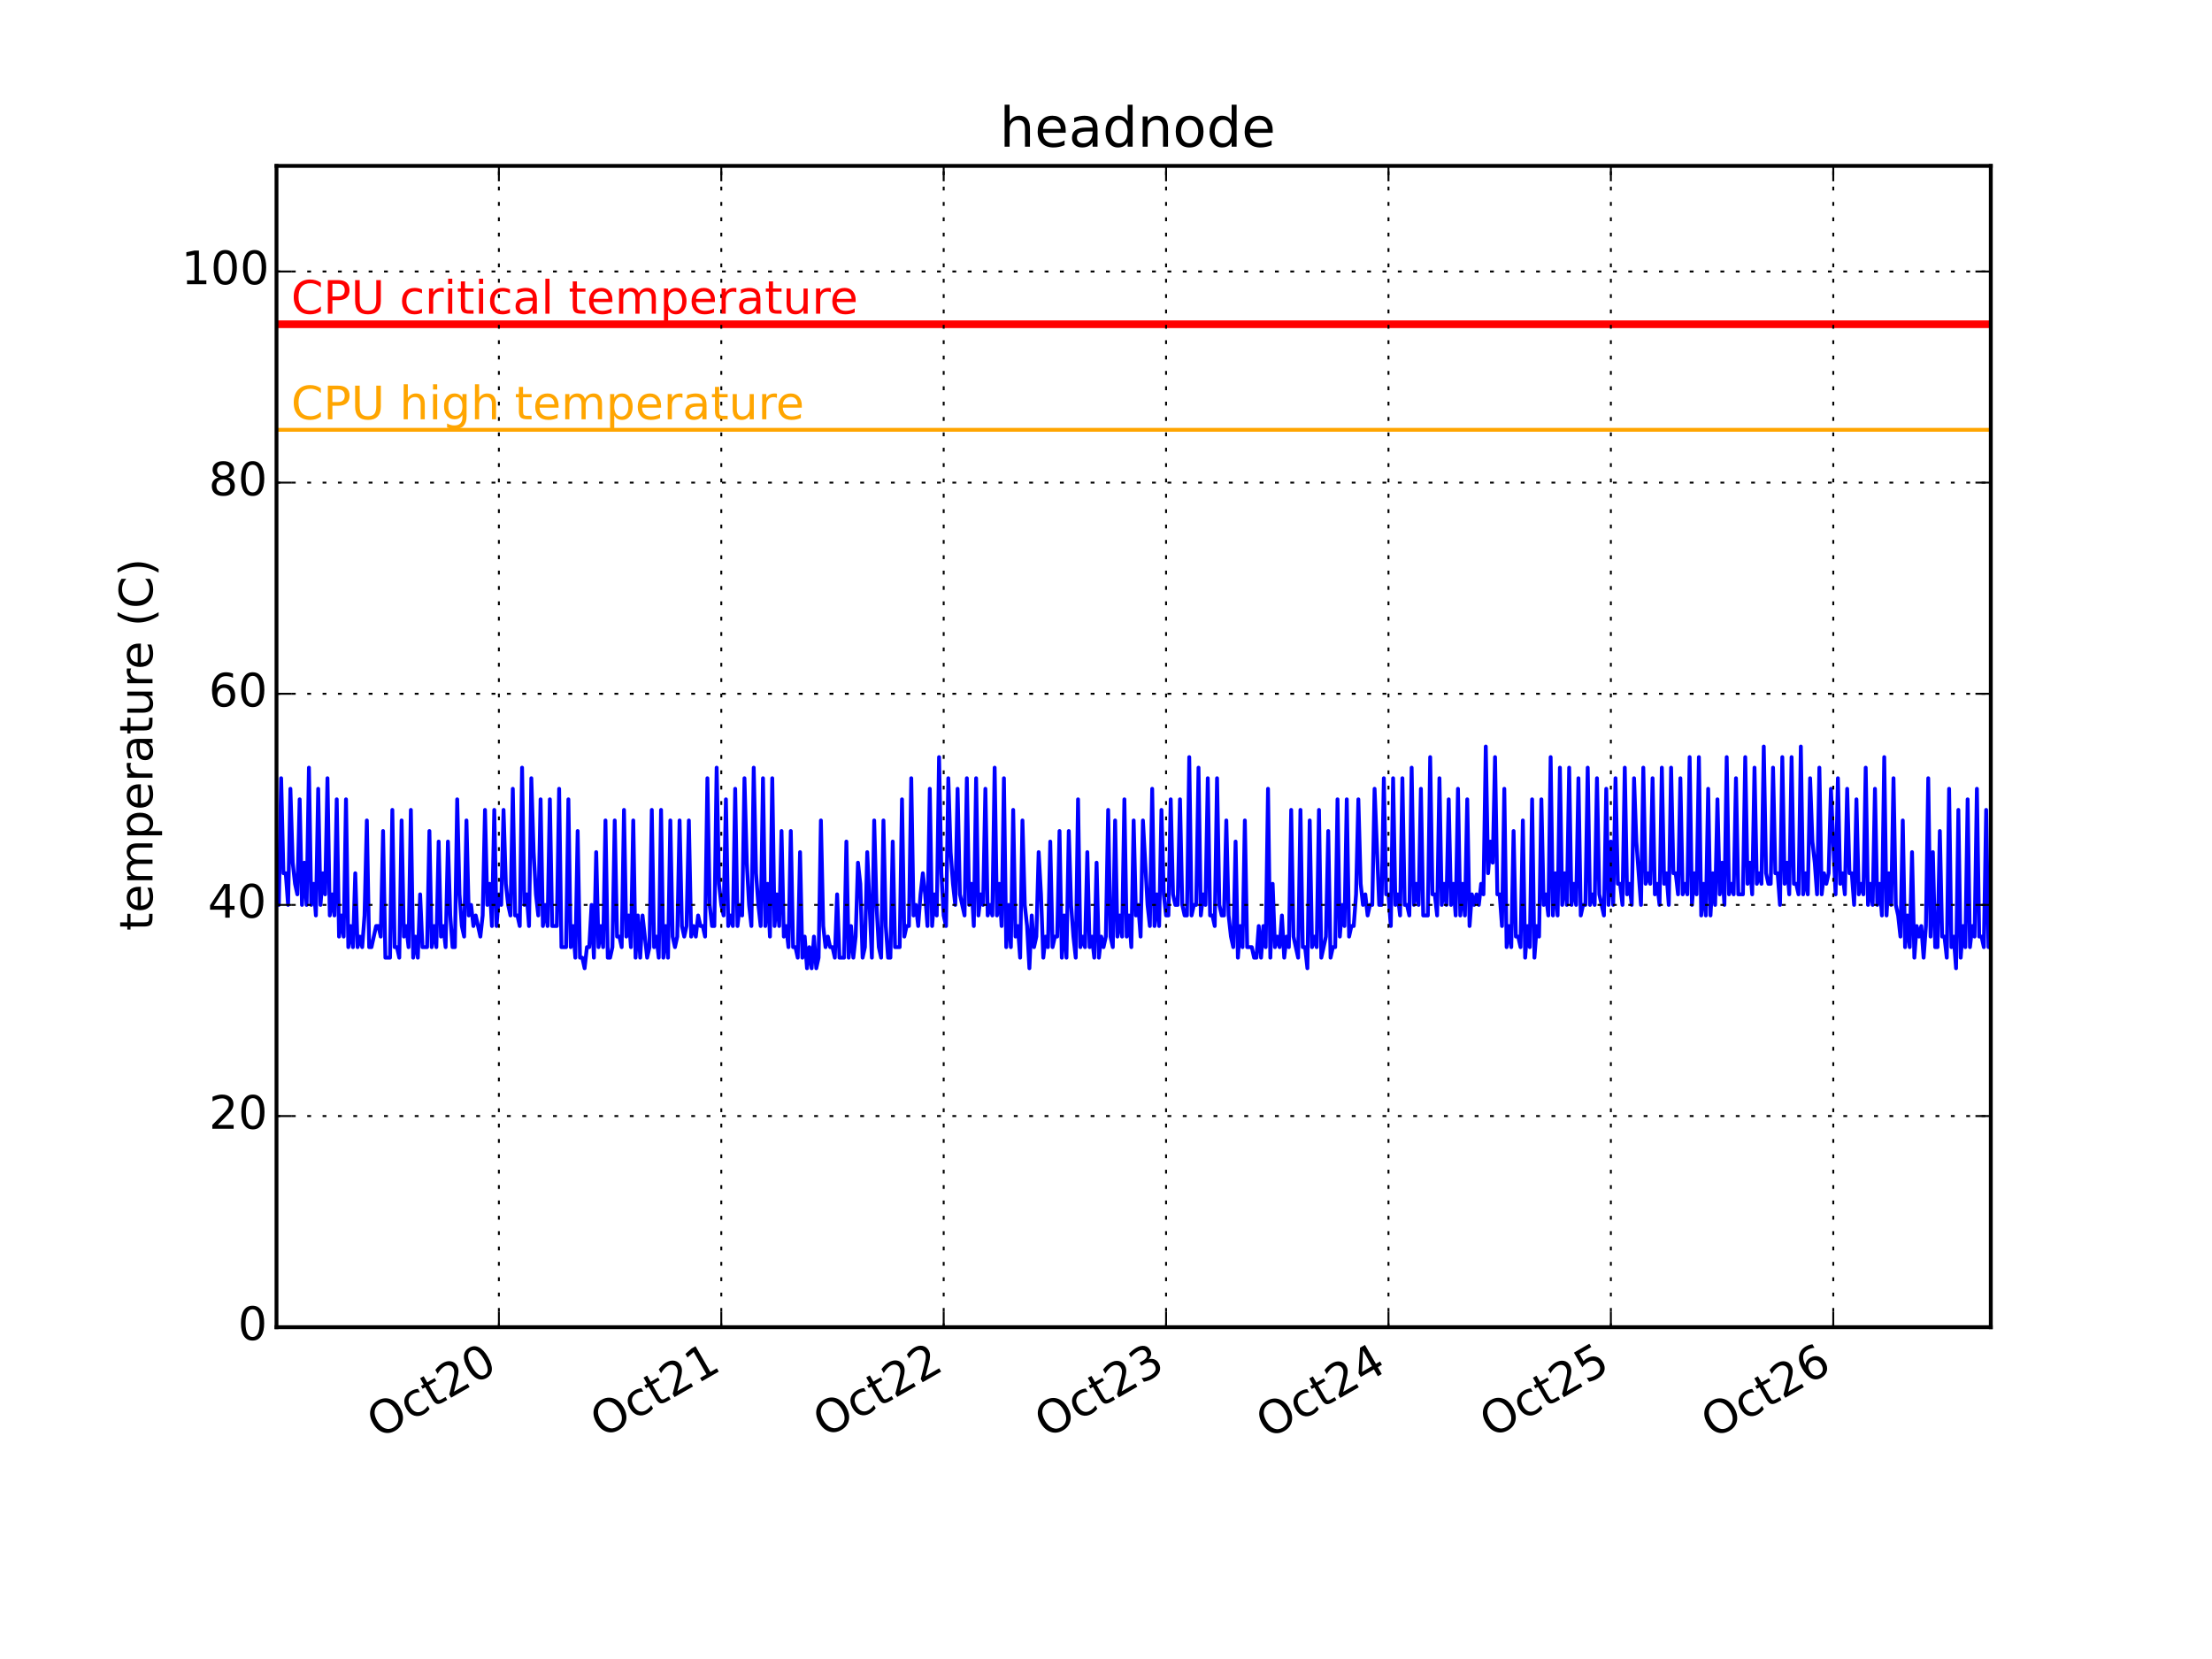 <?xml version="1.0" encoding="utf-8" standalone="no"?>
<!DOCTYPE svg PUBLIC "-//W3C//DTD SVG 1.1//EN"
  "http://www.w3.org/Graphics/SVG/1.1/DTD/svg11.dtd">
<!-- Created with matplotlib (http://matplotlib.org/) -->
<svg height="432pt" version="1.1" viewBox="0 0 576 432" width="576pt" xmlns="http://www.w3.org/2000/svg" xmlns:xlink="http://www.w3.org/1999/xlink">
 <defs>
  <style type="text/css">
*{stroke-linecap:butt;stroke-linejoin:round;}
  </style>
 </defs>
 <g id="figure_1">
  <g id="patch_1">
   <path d="
M0 432
L576 432
L576 0
L0 0
z
" style="fill:#ffffff;"/>
  </g>
  <g id="axes_1">
   <g id="patch_2">
    <path d="
M72 345.6
L518.4 345.6
L518.4 43.2
L72 43.2
z
" style="fill:#ffffff;"/>
   </g>
   <g id="line2d_1">
    <path clip-path="url(#pcb2bf987bf)" d="
M72 224.64
L72.603 235.636
L73.207 202.647
L73.81 227.389
L74.413 227.389
L75.016 235.636
L75.62 205.396
L76.223 224.64
L76.826 230.138
L77.429 232.887
L78.032 208.145
L78.636 235.636
L79.239 224.64
L79.842 235.636
L80.445 199.898
L81.049 235.636
L81.652 230.138
L82.255 238.385
L82.858 205.396
L83.462 235.636
L84.065 227.389
L84.669 232.887
L85.271 202.647
L85.875 238.385
L86.478 232.887
L87.081 238.385
L87.684 208.145
L88.288 243.884
L88.891 238.385
L89.494 243.884
L90.097 208.145
L90.701 246.633
L91.304 241.135
L91.907 246.633
L92.51 227.389
L93.114 246.633
L93.717 243.884
L94.32 246.633
L94.923 238.385
L95.527 213.644
L96.13 246.633
L96.733 246.633
L97.939 241.135
L98.543 241.135
L99.146 243.884
L99.749 216.393
L100.352 249.382
L101.559 249.382
L102.162 210.895
L102.765 246.633
L103.369 246.633
L103.972 249.382
L104.575 213.644
L105.178 243.884
L105.782 241.135
L106.385 246.633
L106.988 210.895
L107.591 249.382
L108.195 243.884
L108.798 249.382
L109.401 232.887
L110.004 246.633
L111.211 246.633
L111.814 216.393
L112.417 246.633
L113.021 241.135
L113.624 246.633
L114.227 219.142
L114.83 243.884
L115.434 241.135
L116.037 246.633
L116.641 219.142
L117.243 238.385
L117.846 246.633
L118.45 246.633
L119.053 208.145
L119.656 232.887
L120.259 241.135
L120.863 243.884
L121.467 213.644
L122.069 238.385
L122.672 235.636
L123.276 241.135
L123.879 238.385
L125.085 243.884
L125.689 238.385
L126.292 210.895
L126.896 235.636
L127.498 230.138
L128.102 241.135
L128.706 210.895
L129.308 241.135
L129.911 232.887
L130.515 235.636
L131.119 210.895
L131.722 230.138
L132.324 235.636
L132.928 238.385
L133.531 205.396
L134.134 238.385
L134.737 238.385
L135.341 241.135
L135.944 199.898
L136.547 235.636
L137.15 232.887
L137.754 241.135
L138.357 202.647
L138.961 221.891
L139.563 232.887
L140.166 238.385
L140.77 208.145
L141.374 241.135
L141.976 235.636
L142.579 241.135
L143.183 208.145
L143.786 241.135
L144.992 241.135
L145.596 205.396
L146.199 246.633
L147.405 246.633
L148.009 208.145
L148.612 246.633
L149.215 241.135
L149.818 249.382
L150.422 216.393
L151.025 249.382
L151.628 249.382
L152.231 252.131
L152.835 246.633
L153.438 246.633
L154.041 235.636
L154.644 249.382
L155.248 221.891
L155.851 246.633
L156.454 241.135
L157.057 246.633
L157.661 213.644
L158.264 249.382
L158.867 249.382
L159.47 246.633
L160.074 213.644
L160.677 243.884
L161.28 243.884
L161.883 246.633
L162.486 210.895
L163.09 243.884
L163.693 238.385
L164.296 246.633
L164.899 213.644
L165.503 249.382
L166.106 238.385
L166.709 249.382
L167.312 238.385
L168.519 249.382
L169.122 246.633
L169.725 210.895
L170.329 246.633
L170.932 243.884
L171.535 249.382
L172.138 210.895
L172.742 249.382
L173.345 241.135
L173.948 249.382
L174.551 213.644
L175.155 243.884
L175.758 246.633
L176.361 243.884
L176.964 213.644
L177.568 241.135
L178.171 243.884
L178.774 241.135
L179.378 213.644
L179.981 243.884
L180.584 241.135
L181.187 243.884
L181.79 238.385
L182.394 241.135
L182.997 241.135
L183.6 243.884
L184.203 202.647
L184.806 235.636
L185.41 241.135
L186.013 241.135
L186.616 199.898
L187.219 230.138
L187.823 235.636
L188.426 238.385
L189.029 208.145
L189.632 241.135
L190.236 238.385
L190.839 241.135
L191.442 205.396
L192.045 241.135
L192.649 235.636
L193.252 238.385
L193.856 202.647
L194.459 224.64
L195.062 235.636
L195.665 241.135
L196.268 199.898
L196.872 227.389
L197.475 235.636
L198.078 241.135
L198.681 202.647
L199.284 241.135
L199.888 230.138
L200.491 243.884
L201.094 202.647
L201.697 241.135
L202.301 232.887
L202.904 241.135
L203.507 216.393
L204.11 243.884
L204.714 241.135
L205.317 246.633
L205.921 216.393
L206.523 246.633
L207.126 246.633
L207.73 249.382
L208.333 221.891
L208.936 249.382
L209.539 243.884
L210.143 252.131
L210.746 246.633
L211.349 252.131
L211.952 243.884
L212.556 252.131
L213.16 249.382
L213.762 213.644
L214.365 241.135
L214.969 246.633
L215.572 243.884
L216.175 246.633
L216.778 246.633
L217.382 249.382
L217.985 232.887
L218.588 249.382
L219.795 249.382
L220.398 219.142
L221.001 249.382
L221.604 241.135
L222.208 249.382
L222.811 243.884
L223.414 224.64
L224.017 230.138
L224.621 249.382
L225.224 246.633
L225.827 221.891
L227.034 249.382
L227.637 213.644
L228.24 235.636
L228.843 246.633
L229.446 249.382
L230.05 213.644
L230.653 241.135
L231.256 249.382
L231.859 249.382
L232.463 219.142
L233.066 246.633
L234.272 246.633
L234.876 208.145
L235.48 243.884
L236.082 241.135
L236.685 241.135
L237.289 202.647
L237.892 238.385
L238.495 235.636
L239.098 241.135
L239.702 232.887
L240.305 227.389
L240.908 232.887
L241.511 241.135
L242.115 205.396
L242.718 241.135
L243.321 232.887
L243.924 238.385
L244.528 197.149
L245.131 227.389
L245.734 238.385
L246.337 241.135
L246.941 202.647
L247.544 221.891
L248.147 230.138
L248.75 235.636
L249.354 205.396
L249.957 232.887
L251.163 238.385
L251.766 202.647
L252.37 235.636
L252.973 230.138
L253.576 241.135
L254.179 202.647
L254.783 238.385
L255.386 232.887
L255.99 235.636
L256.592 205.396
L257.196 238.385
L257.799 235.636
L258.402 238.385
L259.005 199.898
L259.609 238.385
L260.212 230.138
L260.815 241.135
L261.418 202.647
L262.022 246.633
L262.625 235.636
L263.228 246.633
L263.831 210.895
L264.435 243.884
L265.038 241.135
L265.641 249.382
L266.244 213.644
L266.848 235.636
L267.451 241.135
L268.054 252.131
L268.657 238.385
L269.261 246.633
L269.864 243.884
L270.467 221.891
L271.07 232.887
L271.674 249.382
L272.277 243.884
L272.88 246.633
L273.483 219.142
L274.086 246.633
L274.69 243.884
L275.293 243.884
L275.896 216.393
L276.499 249.382
L277.103 238.385
L277.706 249.382
L278.309 216.393
L278.912 235.636
L279.516 243.884
L280.119 249.382
L280.722 208.145
L281.325 246.633
L281.929 243.884
L282.532 246.633
L283.135 221.891
L283.738 246.633
L284.342 243.884
L284.945 249.382
L285.548 224.64
L286.151 249.382
L286.755 243.884
L287.358 246.633
L287.961 243.884
L288.565 210.895
L289.168 243.884
L289.771 246.633
L290.374 213.644
L290.977 243.884
L291.581 238.385
L292.184 243.884
L292.787 208.145
L293.39 243.884
L293.994 238.385
L294.597 246.633
L295.2 213.644
L295.803 238.385
L296.406 235.636
L297.01 243.884
L297.613 213.644
L298.819 235.636
L299.423 241.135
L300.026 205.396
L300.629 241.135
L301.232 232.887
L301.836 241.135
L302.439 210.895
L303.042 232.887
L303.645 238.385
L304.249 238.385
L304.852 208.145
L305.455 232.887
L306.058 235.636
L306.662 235.636
L307.265 208.145
L307.868 235.636
L308.471 238.385
L309.075 238.385
L309.678 197.149
L310.281 238.385
L310.885 235.636
L311.488 235.636
L312.091 199.898
L312.694 238.385
L313.297 232.887
L313.901 235.636
L314.504 202.647
L315.107 238.385
L315.71 238.385
L316.314 241.135
L316.917 202.647
L317.52 235.636
L318.123 238.385
L318.726 238.385
L319.33 213.644
L319.933 238.385
L320.536 243.884
L321.139 246.633
L321.743 219.142
L322.346 249.382
L322.949 241.135
L323.552 246.633
L324.156 213.644
L324.759 246.633
L325.965 246.633
L326.569 249.382
L327.172 249.382
L327.775 241.135
L328.378 249.382
L328.982 241.135
L329.585 246.633
L330.189 205.396
L330.791 249.382
L331.395 230.138
L331.998 246.633
L332.601 243.884
L333.204 246.633
L333.808 238.385
L334.411 249.382
L335.014 243.884
L335.617 246.633
L336.221 210.895
L336.824 243.884
L338.03 249.382
L338.634 210.895
L339.237 246.633
L339.84 246.633
L340.443 252.131
L341.046 213.644
L341.65 246.633
L342.253 243.884
L342.856 246.633
L343.459 210.895
L344.063 249.382
L345.27 243.884
L345.872 216.393
L346.476 249.382
L347.079 246.633
L347.682 246.633
L348.285 208.145
L348.889 243.884
L349.492 235.636
L350.095 241.135
L350.698 208.145
L351.302 243.884
L351.905 241.135
L352.508 241.135
L353.111 232.887
L353.715 208.145
L354.318 230.138
L354.921 235.636
L355.524 232.887
L356.128 238.385
L356.731 235.636
L357.334 235.636
L357.938 205.396
L359.144 235.636
L359.747 235.636
L360.35 202.647
L360.954 232.887
L361.557 232.887
L362.16 241.135
L362.764 202.647
L363.366 235.636
L363.97 232.887
L364.573 238.385
L365.177 202.647
L365.779 235.636
L366.383 235.636
L366.986 238.385
L367.589 199.898
L368.192 235.636
L368.796 230.138
L369.399 235.636
L370.002 205.396
L370.605 238.385
L371.812 238.385
L372.415 197.149
L373.018 232.887
L373.622 232.887
L374.225 238.385
L374.828 202.647
L375.431 235.636
L376.035 230.138
L376.638 235.636
L377.241 208.145
L377.844 235.636
L378.448 230.138
L379.051 238.385
L379.655 205.396
L380.257 238.385
L380.861 230.138
L381.464 238.385
L382.067 208.145
L382.67 241.135
L383.274 232.887
L383.877 235.636
L384.48 232.887
L385.083 235.636
L385.686 230.138
L386.29 232.887
L386.893 194.4
L387.496 227.389
L388.099 219.142
L388.703 224.64
L389.306 197.149
L389.909 232.887
L390.512 232.887
L391.116 241.135
L391.719 205.396
L392.322 246.633
L392.925 241.135
L393.529 246.633
L394.132 216.393
L394.735 243.884
L395.338 243.884
L395.942 246.633
L396.545 213.644
L397.148 249.382
L397.751 241.135
L398.355 246.633
L398.958 208.145
L399.561 249.382
L400.164 241.135
L400.768 243.884
L401.371 208.145
L401.974 235.636
L402.577 232.887
L403.181 238.385
L403.784 197.149
L404.388 238.385
L404.99 227.389
L405.594 238.385
L406.197 199.898
L406.8 235.636
L407.403 227.389
L408.006 235.636
L408.61 199.898
L409.213 235.636
L409.816 230.138
L410.419 235.636
L411.023 202.647
L411.626 238.385
L412.229 235.636
L412.832 235.636
L413.436 199.898
L414.039 235.636
L414.642 232.887
L415.245 235.636
L415.849 202.647
L416.452 232.887
L417.658 238.385
L418.262 205.396
L418.865 235.636
L419.468 219.142
L420.071 235.636
L420.675 202.647
L421.279 230.138
L421.881 230.138
L422.484 235.636
L423.088 199.898
L423.691 232.887
L424.294 230.138
L424.897 235.636
L425.501 202.647
L426.104 219.142
L427.31 235.636
L427.914 199.898
L428.517 230.138
L429.12 227.389
L429.723 230.138
L430.326 202.647
L430.93 232.887
L431.533 230.138
L432.136 235.636
L432.739 199.898
L433.343 230.138
L433.946 227.389
L434.549 235.636
L435.152 199.898
L435.756 227.389
L436.359 227.389
L436.962 232.887
L437.565 202.647
L438.169 232.887
L438.772 230.138
L439.375 232.887
L439.978 197.149
L440.582 235.636
L441.185 227.389
L441.788 232.887
L442.391 197.149
L442.995 238.385
L443.598 230.138
L444.201 238.385
L444.804 205.396
L445.408 238.385
L446.011 227.389
L446.614 235.636
L447.217 208.145
L447.821 232.887
L448.424 224.64
L449.027 235.636
L449.63 197.149
L450.234 232.887
L450.837 230.138
L451.44 232.887
L452.043 202.647
L452.646 232.887
L453.853 232.887
L454.456 197.149
L455.059 230.138
L455.663 224.64
L456.266 232.887
L456.869 199.898
L457.473 230.138
L458.076 227.389
L458.679 230.138
L459.282 194.4
L459.885 227.389
L460.489 230.138
L461.092 230.138
L461.695 199.898
L462.298 227.389
L462.902 227.389
L463.505 235.636
L464.108 197.149
L464.711 230.138
L465.315 224.64
L465.918 232.887
L466.521 197.149
L467.125 230.138
L467.728 230.138
L468.331 232.887
L468.934 194.4
L469.537 232.887
L470.141 227.389
L470.744 232.887
L471.347 202.647
L471.95 219.142
L472.554 224.64
L473.157 232.887
L473.76 199.898
L474.363 232.887
L474.966 227.389
L475.57 230.138
L476.173 227.389
L476.776 205.396
L477.983 232.887
L478.586 202.647
L479.189 230.138
L479.792 227.389
L480.396 232.887
L480.999 205.396
L481.602 227.389
L482.205 227.389
L482.809 235.636
L483.412 208.145
L484.015 232.887
L484.618 230.138
L485.222 232.887
L485.825 199.898
L486.428 235.636
L487.031 230.138
L487.635 235.636
L488.238 205.396
L488.841 235.636
L489.444 230.138
L490.048 238.385
L490.651 197.149
L491.254 238.385
L491.857 227.389
L492.461 235.636
L493.064 202.647
L493.667 235.636
L494.27 238.385
L494.874 243.884
L495.477 213.644
L496.08 246.633
L496.683 238.385
L497.286 246.633
L497.89 221.891
L498.493 249.382
L499.096 241.135
L499.699 243.884
L500.303 241.135
L500.906 249.382
L501.509 241.135
L502.112 202.647
L502.716 243.884
L503.319 221.891
L503.922 246.633
L504.525 246.633
L505.129 216.393
L505.733 243.884
L506.335 243.884
L506.938 249.382
L507.542 205.396
L508.145 246.633
L508.748 243.884
L509.351 252.131
L509.955 210.895
L510.558 249.382
L511.161 241.135
L511.764 246.633
L512.368 208.145
L512.971 246.633
L513.574 241.135
L514.177 243.884
L514.781 205.396
L515.384 243.884
L515.987 243.884
L516.59 246.633
L517.194 210.895
L517.797 246.633
L518.4 243.884
L518.4 243.884" style="fill:none;stroke:#0000ff;stroke-linecap:square;"/>
   </g>
   <g id="line2d_2">
    <path clip-path="url(#pcb2bf987bf)" d="
M72 111.927
L518.4 111.927" style="fill:none;stroke:#ffa500;stroke-linecap:square;"/>
   </g>
   <g id="line2d_3">
    <path clip-path="url(#pcb2bf987bf)" d="
M72 84.436
L518.4 84.436" style="fill:none;stroke:#ff0000;stroke-linecap:square;stroke-width:2;"/>
   </g>
   <g id="patch_3">
    <path d="
M72 43.2
L518.4 43.2" style="fill:none;stroke:#000000;stroke-linecap:square;stroke-linejoin:miter;"/>
   </g>
   <g id="patch_4">
    <path d="
M518.4 345.6
L518.4 43.2" style="fill:none;stroke:#000000;stroke-linecap:square;stroke-linejoin:miter;"/>
   </g>
   <g id="patch_5">
    <path d="
M72 345.6
L518.4 345.6" style="fill:none;stroke:#000000;stroke-linecap:square;stroke-linejoin:miter;"/>
   </g>
   <g id="patch_6">
    <path d="
M72 345.6
L72 43.2" style="fill:none;stroke:#000000;stroke-linecap:square;stroke-linejoin:miter;"/>
   </g>
   <g id="matplotlib.axis_1">
    <g id="xtick_1">
     <g id="line2d_4">
      <path clip-path="url(#pcb2bf987bf)" d="
M129.911 345.6
L129.911 43.2" style="fill:none;stroke:#000000;stroke-dasharray:1,3;stroke-dashoffset:0.0;stroke-width:0.5;"/>
     </g>
     <g id="line2d_5">
      <defs>
       <path d="
M0 0
L0 -4" id="m93b0483c22" style="stroke:#000000;stroke-width:0.5;"/>
      </defs>
      <g>
       <use style="stroke:#000000;stroke-width:0.5;" x="129.911" xlink:href="#m93b0483c22" y="345.6"/>
      </g>
     </g>
     <g id="line2d_6">
      <defs>
       <path d="
M0 0
L0 4" id="m741efc42ff" style="stroke:#000000;stroke-width:0.5;"/>
      </defs>
      <g>
       <use style="stroke:#000000;stroke-width:0.5;" x="129.911" xlink:href="#m741efc42ff" y="43.2"/>
      </g>
     </g>
     <g id="text_1">
      <!-- Oct20 -->
      <defs>
       <path d="
M19.188 8.297
L53.609 8.297
L53.609 0
L7.328 0
L7.328 8.297
Q12.938 14.109 22.625 23.891
Q32.328 33.688 34.812 36.531
Q39.547 41.844 41.422 45.531
Q43.312 49.219 43.312 52.781
Q43.312 58.594 39.234 62.25
Q35.156 65.922 28.609 65.922
Q23.969 65.922 18.812 64.312
Q13.672 62.703 7.812 59.422
L7.812 69.391
Q13.766 71.781 18.938 73
Q24.125 74.219 28.422 74.219
Q39.75 74.219 46.484 68.547
Q53.219 62.891 53.219 53.422
Q53.219 48.922 51.531 44.891
Q49.859 40.875 45.406 35.406
Q44.188 33.984 37.641 27.219
Q31.109 20.453 19.188 8.297" id="BitstreamVeraSans-Roman-32"/>
       <path d="
M39.406 66.219
Q28.656 66.219 22.328 58.203
Q16.016 50.203 16.016 36.375
Q16.016 22.609 22.328 14.594
Q28.656 6.594 39.406 6.594
Q50.141 6.594 56.422 14.594
Q62.703 22.609 62.703 36.375
Q62.703 50.203 56.422 58.203
Q50.141 66.219 39.406 66.219
M39.406 74.219
Q54.734 74.219 63.906 63.938
Q73.094 53.656 73.094 36.375
Q73.094 19.141 63.906 8.859
Q54.734 -1.422 39.406 -1.422
Q24.031 -1.422 14.812 8.828
Q5.609 19.094 5.609 36.375
Q5.609 53.656 14.812 63.938
Q24.031 74.219 39.406 74.219" id="BitstreamVeraSans-Roman-4f"/>
       <path d="
M18.312 70.219
L18.312 54.688
L36.812 54.688
L36.812 47.703
L18.312 47.703
L18.312 18.016
Q18.312 11.328 20.141 9.422
Q21.969 7.516 27.594 7.516
L36.812 7.516
L36.812 0
L27.594 0
Q17.188 0 13.234 3.875
Q9.281 7.766 9.281 18.016
L9.281 47.703
L2.688 47.703
L2.688 54.688
L9.281 54.688
L9.281 70.219
z
" id="BitstreamVeraSans-Roman-74"/>
       <path d="
M31.781 66.406
Q24.172 66.406 20.328 58.906
Q16.5 51.422 16.5 36.375
Q16.5 21.391 20.328 13.891
Q24.172 6.391 31.781 6.391
Q39.453 6.391 43.281 13.891
Q47.125 21.391 47.125 36.375
Q47.125 51.422 43.281 58.906
Q39.453 66.406 31.781 66.406
M31.781 74.219
Q44.047 74.219 50.516 64.516
Q56.984 54.828 56.984 36.375
Q56.984 17.969 50.516 8.266
Q44.047 -1.422 31.781 -1.422
Q19.531 -1.422 13.062 8.266
Q6.594 17.969 6.594 36.375
Q6.594 54.828 13.062 64.516
Q19.531 74.219 31.781 74.219" id="BitstreamVeraSans-Roman-30"/>
       <path d="
M48.781 52.594
L48.781 44.188
Q44.969 46.297 41.141 47.344
Q37.312 48.391 33.406 48.391
Q24.656 48.391 19.812 42.844
Q14.984 37.312 14.984 27.297
Q14.984 17.281 19.812 11.734
Q24.656 6.203 33.406 6.203
Q37.312 6.203 41.141 7.25
Q44.969 8.297 48.781 10.406
L48.781 2.094
Q45.016 0.344 40.984 -0.531
Q36.969 -1.422 32.422 -1.422
Q20.062 -1.422 12.781 6.344
Q5.516 14.109 5.516 27.297
Q5.516 40.672 12.859 48.328
Q20.219 56 33.016 56
Q37.156 56 41.109 55.141
Q45.062 54.297 48.781 52.594" id="BitstreamVeraSans-Roman-63"/>
      </defs>
      <g transform="translate(98.743 374.771)rotate(-30.0)scale(0.12 -0.12)">
       <use xlink:href="#BitstreamVeraSans-Roman-4f"/>
       <use x="78.711" xlink:href="#BitstreamVeraSans-Roman-63"/>
       <use x="133.691" xlink:href="#BitstreamVeraSans-Roman-74"/>
       <use x="172.9" xlink:href="#BitstreamVeraSans-Roman-32"/>
       <use x="236.523" xlink:href="#BitstreamVeraSans-Roman-30"/>
      </g>
     </g>
    </g>
    <g id="xtick_2">
     <g id="line2d_7">
      <path clip-path="url(#pcb2bf987bf)" d="
M187.822 345.6
L187.822 43.2" style="fill:none;stroke:#000000;stroke-dasharray:1,3;stroke-dashoffset:0.0;stroke-width:0.5;"/>
     </g>
     <g id="line2d_8">
      <g>
       <use style="stroke:#000000;stroke-width:0.5;" x="187.822" xlink:href="#m93b0483c22" y="345.6"/>
      </g>
     </g>
     <g id="line2d_9">
      <g>
       <use style="stroke:#000000;stroke-width:0.5;" x="187.822" xlink:href="#m741efc42ff" y="43.2"/>
      </g>
     </g>
     <g id="text_2">
      <!-- Oct21 -->
      <defs>
       <path d="
M12.406 8.297
L28.516 8.297
L28.516 63.922
L10.984 60.406
L10.984 69.391
L28.422 72.906
L38.281 72.906
L38.281 8.297
L54.391 8.297
L54.391 0
L12.406 0
z
" id="BitstreamVeraSans-Roman-31"/>
      </defs>
      <g transform="translate(156.924 374.615)rotate(-30.0)scale(0.12 -0.12)">
       <use xlink:href="#BitstreamVeraSans-Roman-4f"/>
       <use x="78.711" xlink:href="#BitstreamVeraSans-Roman-63"/>
       <use x="133.691" xlink:href="#BitstreamVeraSans-Roman-74"/>
       <use x="172.9" xlink:href="#BitstreamVeraSans-Roman-32"/>
       <use x="236.523" xlink:href="#BitstreamVeraSans-Roman-31"/>
      </g>
     </g>
    </g>
    <g id="xtick_3">
     <g id="line2d_10">
      <path clip-path="url(#pcb2bf987bf)" d="
M245.733 345.6
L245.733 43.2" style="fill:none;stroke:#000000;stroke-dasharray:1,3;stroke-dashoffset:0.0;stroke-width:0.5;"/>
     </g>
     <g id="line2d_11">
      <g>
       <use style="stroke:#000000;stroke-width:0.5;" x="245.733" xlink:href="#m93b0483c22" y="345.6"/>
      </g>
     </g>
     <g id="line2d_12">
      <g>
       <use style="stroke:#000000;stroke-width:0.5;" x="245.733" xlink:href="#m741efc42ff" y="43.2"/>
      </g>
     </g>
     <g id="text_3">
      <!-- Oct22 -->
      <g transform="translate(214.916 374.568)rotate(-30.0)scale(0.12 -0.12)">
       <use xlink:href="#BitstreamVeraSans-Roman-4f"/>
       <use x="78.711" xlink:href="#BitstreamVeraSans-Roman-63"/>
       <use x="133.691" xlink:href="#BitstreamVeraSans-Roman-74"/>
       <use x="172.9" xlink:href="#BitstreamVeraSans-Roman-32"/>
       <use x="236.523" xlink:href="#BitstreamVeraSans-Roman-32"/>
      </g>
     </g>
    </g>
    <g id="xtick_4">
     <g id="line2d_13">
      <path clip-path="url(#pcb2bf987bf)" d="
M303.645 345.6
L303.645 43.2" style="fill:none;stroke:#000000;stroke-dasharray:1,3;stroke-dashoffset:0.0;stroke-width:0.5;"/>
     </g>
     <g id="line2d_14">
      <g>
       <use style="stroke:#000000;stroke-width:0.5;" x="303.645" xlink:href="#m93b0483c22" y="345.6"/>
      </g>
     </g>
     <g id="line2d_15">
      <g>
       <use style="stroke:#000000;stroke-width:0.5;" x="303.645" xlink:href="#m741efc42ff" y="43.2"/>
      </g>
     </g>
     <g id="text_4">
      <!-- Oct23 -->
      <defs>
       <path d="
M40.578 39.312
Q47.656 37.797 51.625 33
Q55.609 28.219 55.609 21.188
Q55.609 10.406 48.188 4.484
Q40.766 -1.422 27.094 -1.422
Q22.516 -1.422 17.656 -0.516
Q12.797 0.391 7.625 2.203
L7.625 11.719
Q11.719 9.328 16.594 8.109
Q21.484 6.891 26.812 6.891
Q36.078 6.891 40.938 10.547
Q45.797 14.203 45.797 21.188
Q45.797 27.641 41.281 31.266
Q36.766 34.906 28.719 34.906
L20.219 34.906
L20.219 43.016
L29.109 43.016
Q36.375 43.016 40.234 45.922
Q44.094 48.828 44.094 54.297
Q44.094 59.906 40.109 62.906
Q36.141 65.922 28.719 65.922
Q24.656 65.922 20.016 65.031
Q15.375 64.156 9.812 62.312
L9.812 71.094
Q15.438 72.656 20.344 73.438
Q25.25 74.219 29.594 74.219
Q40.828 74.219 47.359 69.109
Q53.906 64.016 53.906 55.328
Q53.906 49.266 50.438 45.094
Q46.969 40.922 40.578 39.312" id="BitstreamVeraSans-Roman-33"/>
      </defs>
      <g transform="translate(272.62 374.688)rotate(-30.0)scale(0.12 -0.12)">
       <use xlink:href="#BitstreamVeraSans-Roman-4f"/>
       <use x="78.711" xlink:href="#BitstreamVeraSans-Roman-63"/>
       <use x="133.691" xlink:href="#BitstreamVeraSans-Roman-74"/>
       <use x="172.9" xlink:href="#BitstreamVeraSans-Roman-32"/>
       <use x="236.523" xlink:href="#BitstreamVeraSans-Roman-33"/>
      </g>
     </g>
    </g>
    <g id="xtick_5">
     <g id="line2d_16">
      <path clip-path="url(#pcb2bf987bf)" d="
M361.556 345.6
L361.556 43.2" style="fill:none;stroke:#000000;stroke-dasharray:1,3;stroke-dashoffset:0.0;stroke-width:0.5;"/>
     </g>
     <g id="line2d_17">
      <g>
       <use style="stroke:#000000;stroke-width:0.5;" x="361.556" xlink:href="#m93b0483c22" y="345.6"/>
      </g>
     </g>
     <g id="line2d_18">
      <g>
       <use style="stroke:#000000;stroke-width:0.5;" x="361.556" xlink:href="#m741efc42ff" y="43.2"/>
      </g>
     </g>
     <g id="text_5">
      <!-- Oct24 -->
      <defs>
       <path d="
M37.797 64.312
L12.891 25.391
L37.797 25.391
z

M35.203 72.906
L47.609 72.906
L47.609 25.391
L58.016 25.391
L58.016 17.188
L47.609 17.188
L47.609 0
L37.797 0
L37.797 17.188
L4.891 17.188
L4.891 26.703
z
" id="BitstreamVeraSans-Roman-34"/>
      </defs>
      <g transform="translate(330.281 374.833)rotate(-30.0)scale(0.12 -0.12)">
       <use xlink:href="#BitstreamVeraSans-Roman-4f"/>
       <use x="78.711" xlink:href="#BitstreamVeraSans-Roman-63"/>
       <use x="133.691" xlink:href="#BitstreamVeraSans-Roman-74"/>
       <use x="172.9" xlink:href="#BitstreamVeraSans-Roman-32"/>
       <use x="236.523" xlink:href="#BitstreamVeraSans-Roman-34"/>
      </g>
     </g>
    </g>
    <g id="xtick_6">
     <g id="line2d_19">
      <path clip-path="url(#pcb2bf987bf)" d="
M419.467 345.6
L419.467 43.2" style="fill:none;stroke:#000000;stroke-dasharray:1,3;stroke-dashoffset:0.0;stroke-width:0.5;"/>
     </g>
     <g id="line2d_20">
      <g>
       <use style="stroke:#000000;stroke-width:0.5;" x="419.467" xlink:href="#m93b0483c22" y="345.6"/>
      </g>
     </g>
     <g id="line2d_21">
      <g>
       <use style="stroke:#000000;stroke-width:0.5;" x="419.467" xlink:href="#m741efc42ff" y="43.2"/>
      </g>
     </g>
     <g id="text_6">
      <!-- Oct25 -->
      <defs>
       <path d="
M10.797 72.906
L49.516 72.906
L49.516 64.594
L19.828 64.594
L19.828 46.734
Q21.969 47.469 24.109 47.828
Q26.266 48.188 28.422 48.188
Q40.625 48.188 47.75 41.5
Q54.891 34.812 54.891 23.391
Q54.891 11.625 47.562 5.094
Q40.234 -1.422 26.906 -1.422
Q22.312 -1.422 17.547 -0.641
Q12.797 0.141 7.719 1.703
L7.719 11.625
Q12.109 9.234 16.797 8.062
Q21.484 6.891 26.703 6.891
Q35.156 6.891 40.078 11.328
Q45.016 15.766 45.016 23.391
Q45.016 31 40.078 35.438
Q35.156 39.891 26.703 39.891
Q22.75 39.891 18.812 39.016
Q14.891 38.141 10.797 36.281
z
" id="BitstreamVeraSans-Roman-35"/>
      </defs>
      <g transform="translate(388.517 374.645)rotate(-30.0)scale(0.12 -0.12)">
       <use xlink:href="#BitstreamVeraSans-Roman-4f"/>
       <use x="78.711" xlink:href="#BitstreamVeraSans-Roman-63"/>
       <use x="133.691" xlink:href="#BitstreamVeraSans-Roman-74"/>
       <use x="172.9" xlink:href="#BitstreamVeraSans-Roman-32"/>
       <use x="236.523" xlink:href="#BitstreamVeraSans-Roman-35"/>
      </g>
     </g>
    </g>
    <g id="xtick_7">
     <g id="line2d_22">
      <path clip-path="url(#pcb2bf987bf)" d="
M477.379 345.6
L477.379 43.2" style="fill:none;stroke:#000000;stroke-dasharray:1,3;stroke-dashoffset:0.0;stroke-width:0.5;"/>
     </g>
     <g id="line2d_23">
      <g>
       <use style="stroke:#000000;stroke-width:0.5;" x="477.379" xlink:href="#m93b0483c22" y="345.6"/>
      </g>
     </g>
     <g id="line2d_24">
      <g>
       <use style="stroke:#000000;stroke-width:0.5;" x="477.379" xlink:href="#m741efc42ff" y="43.2"/>
      </g>
     </g>
     <g id="text_7">
      <!-- Oct26 -->
      <defs>
       <path d="
M33.016 40.375
Q26.375 40.375 22.484 35.828
Q18.609 31.297 18.609 23.391
Q18.609 15.531 22.484 10.953
Q26.375 6.391 33.016 6.391
Q39.656 6.391 43.531 10.953
Q47.406 15.531 47.406 23.391
Q47.406 31.297 43.531 35.828
Q39.656 40.375 33.016 40.375
M52.594 71.297
L52.594 62.312
Q48.875 64.062 45.094 64.984
Q41.312 65.922 37.594 65.922
Q27.828 65.922 22.672 59.328
Q17.531 52.734 16.797 39.406
Q19.672 43.656 24.016 45.922
Q28.375 48.188 33.594 48.188
Q44.578 48.188 50.953 41.516
Q57.328 34.859 57.328 23.391
Q57.328 12.156 50.688 5.359
Q44.047 -1.422 33.016 -1.422
Q20.359 -1.422 13.672 8.266
Q6.984 17.969 6.984 36.375
Q6.984 53.656 15.188 63.938
Q23.391 74.219 37.203 74.219
Q40.922 74.219 44.703 73.484
Q48.484 72.75 52.594 71.297" id="BitstreamVeraSans-Roman-36"/>
      </defs>
      <g transform="translate(446.175 374.792)rotate(-30.0)scale(0.12 -0.12)">
       <use xlink:href="#BitstreamVeraSans-Roman-4f"/>
       <use x="78.711" xlink:href="#BitstreamVeraSans-Roman-63"/>
       <use x="133.691" xlink:href="#BitstreamVeraSans-Roman-74"/>
       <use x="172.9" xlink:href="#BitstreamVeraSans-Roman-32"/>
       <use x="236.523" xlink:href="#BitstreamVeraSans-Roman-36"/>
      </g>
     </g>
    </g>
   </g>
   <g id="matplotlib.axis_2">
    <g id="ytick_1">
     <g id="line2d_25">
      <path clip-path="url(#pcb2bf987bf)" d="
M72 345.6
L518.4 345.6" style="fill:none;stroke:#000000;stroke-dasharray:1,3;stroke-dashoffset:0.0;stroke-width:0.5;"/>
     </g>
     <g id="line2d_26">
      <defs>
       <path d="
M0 0
L4 0" id="m728421d6d4" style="stroke:#000000;stroke-width:0.5;"/>
      </defs>
      <g>
       <use style="stroke:#000000;stroke-width:0.5;" x="72.0" xlink:href="#m728421d6d4" y="345.6"/>
      </g>
     </g>
     <g id="line2d_27">
      <defs>
       <path d="
M0 0
L-4 0" id="mcb0005524f" style="stroke:#000000;stroke-width:0.5;"/>
      </defs>
      <g>
       <use style="stroke:#000000;stroke-width:0.5;" x="518.4" xlink:href="#mcb0005524f" y="345.6"/>
      </g>
     </g>
     <g id="text_8">
      <!-- 0 -->
      <g transform="translate(61.953 348.911)scale(0.12 -0.12)">
       <use xlink:href="#BitstreamVeraSans-Roman-30"/>
      </g>
     </g>
    </g>
    <g id="ytick_2">
     <g id="line2d_28">
      <path clip-path="url(#pcb2bf987bf)" d="
M72 290.618
L518.4 290.618" style="fill:none;stroke:#000000;stroke-dasharray:1,3;stroke-dashoffset:0.0;stroke-width:0.5;"/>
     </g>
     <g id="line2d_29">
      <g>
       <use style="stroke:#000000;stroke-width:0.5;" x="72.0" xlink:href="#m728421d6d4" y="290.618"/>
      </g>
     </g>
     <g id="line2d_30">
      <g>
       <use style="stroke:#000000;stroke-width:0.5;" x="518.4" xlink:href="#mcb0005524f" y="290.618"/>
      </g>
     </g>
     <g id="text_9">
      <!-- 20 -->
      <g transform="translate(54.406 293.929)scale(0.12 -0.12)">
       <use xlink:href="#BitstreamVeraSans-Roman-32"/>
       <use x="63.623" xlink:href="#BitstreamVeraSans-Roman-30"/>
      </g>
     </g>
    </g>
    <g id="ytick_3">
     <g id="line2d_31">
      <path clip-path="url(#pcb2bf987bf)" d="
M72 235.636
L518.4 235.636" style="fill:none;stroke:#000000;stroke-dasharray:1,3;stroke-dashoffset:0.0;stroke-width:0.5;"/>
     </g>
     <g id="line2d_32">
      <g>
       <use style="stroke:#000000;stroke-width:0.5;" x="72.0" xlink:href="#m728421d6d4" y="235.636"/>
      </g>
     </g>
     <g id="line2d_33">
      <g>
       <use style="stroke:#000000;stroke-width:0.5;" x="518.4" xlink:href="#mcb0005524f" y="235.636"/>
      </g>
     </g>
     <g id="text_10">
      <!-- 40 -->
      <g transform="translate(54.114 238.948)scale(0.12 -0.12)">
       <use xlink:href="#BitstreamVeraSans-Roman-34"/>
       <use x="63.623" xlink:href="#BitstreamVeraSans-Roman-30"/>
      </g>
     </g>
    </g>
    <g id="ytick_4">
     <g id="line2d_34">
      <path clip-path="url(#pcb2bf987bf)" d="
M72 180.655
L518.4 180.655" style="fill:none;stroke:#000000;stroke-dasharray:1,3;stroke-dashoffset:0.0;stroke-width:0.5;"/>
     </g>
     <g id="line2d_35">
      <g>
       <use style="stroke:#000000;stroke-width:0.5;" x="72.0" xlink:href="#m728421d6d4" y="180.655"/>
      </g>
     </g>
     <g id="line2d_36">
      <g>
       <use style="stroke:#000000;stroke-width:0.5;" x="518.4" xlink:href="#mcb0005524f" y="180.655"/>
      </g>
     </g>
     <g id="text_11">
      <!-- 60 -->
      <g transform="translate(54.365 183.966)scale(0.12 -0.12)">
       <use xlink:href="#BitstreamVeraSans-Roman-36"/>
       <use x="63.623" xlink:href="#BitstreamVeraSans-Roman-30"/>
      </g>
     </g>
    </g>
    <g id="ytick_5">
     <g id="line2d_37">
      <path clip-path="url(#pcb2bf987bf)" d="
M72 125.673
L518.4 125.673" style="fill:none;stroke:#000000;stroke-dasharray:1,3;stroke-dashoffset:0.0;stroke-width:0.5;"/>
     </g>
     <g id="line2d_38">
      <g>
       <use style="stroke:#000000;stroke-width:0.5;" x="72.0" xlink:href="#m728421d6d4" y="125.673"/>
      </g>
     </g>
     <g id="line2d_39">
      <g>
       <use style="stroke:#000000;stroke-width:0.5;" x="518.4" xlink:href="#mcb0005524f" y="125.673"/>
      </g>
     </g>
     <g id="text_12">
      <!-- 80 -->
      <defs>
       <path d="
M31.781 34.625
Q24.75 34.625 20.719 30.859
Q16.703 27.094 16.703 20.516
Q16.703 13.922 20.719 10.156
Q24.75 6.391 31.781 6.391
Q38.812 6.391 42.859 10.172
Q46.922 13.969 46.922 20.516
Q46.922 27.094 42.891 30.859
Q38.875 34.625 31.781 34.625
M21.922 38.812
Q15.578 40.375 12.031 44.719
Q8.5 49.078 8.5 55.328
Q8.5 64.062 14.719 69.141
Q20.953 74.219 31.781 74.219
Q42.672 74.219 48.875 69.141
Q55.078 64.062 55.078 55.328
Q55.078 49.078 51.531 44.719
Q48 40.375 41.703 38.812
Q48.828 37.156 52.797 32.312
Q56.781 27.484 56.781 20.516
Q56.781 9.906 50.312 4.234
Q43.844 -1.422 31.781 -1.422
Q19.734 -1.422 13.25 4.234
Q6.781 9.906 6.781 20.516
Q6.781 27.484 10.781 32.312
Q14.797 37.156 21.922 38.812
M18.312 54.391
Q18.312 48.734 21.844 45.562
Q25.391 42.391 31.781 42.391
Q38.141 42.391 41.719 45.562
Q45.312 48.734 45.312 54.391
Q45.312 60.062 41.719 63.234
Q38.141 66.406 31.781 66.406
Q25.391 66.406 21.844 63.234
Q18.312 60.062 18.312 54.391" id="BitstreamVeraSans-Roman-38"/>
      </defs>
      <g transform="translate(54.341 128.984)scale(0.12 -0.12)">
       <use xlink:href="#BitstreamVeraSans-Roman-38"/>
       <use x="63.623" xlink:href="#BitstreamVeraSans-Roman-30"/>
      </g>
     </g>
    </g>
    <g id="ytick_6">
     <g id="line2d_40">
      <path clip-path="url(#pcb2bf987bf)" d="
M72 70.691
L518.4 70.691" style="fill:none;stroke:#000000;stroke-dasharray:1,3;stroke-dashoffset:0.0;stroke-width:0.5;"/>
     </g>
     <g id="line2d_41">
      <g>
       <use style="stroke:#000000;stroke-width:0.5;" x="72.0" xlink:href="#m728421d6d4" y="70.691"/>
      </g>
     </g>
     <g id="line2d_42">
      <g>
       <use style="stroke:#000000;stroke-width:0.5;" x="518.4" xlink:href="#mcb0005524f" y="70.691"/>
      </g>
     </g>
     <g id="text_13">
      <!-- 100 -->
      <g transform="translate(47.21 74.002)scale(0.12 -0.12)">
       <use xlink:href="#BitstreamVeraSans-Roman-31"/>
       <use x="63.623" xlink:href="#BitstreamVeraSans-Roman-30"/>
       <use x="127.246" xlink:href="#BitstreamVeraSans-Roman-30"/>
      </g>
     </g>
    </g>
    <g id="text_14">
     <!-- temperature (C) -->
     <defs>
      <path id="BitstreamVeraSans-Roman-20"/>
      <path d="
M41.109 46.297
Q39.594 47.172 37.812 47.578
Q36.031 48 33.891 48
Q26.266 48 22.188 43.047
Q18.109 38.094 18.109 28.812
L18.109 0
L9.078 0
L9.078 54.688
L18.109 54.688
L18.109 46.188
Q20.953 51.172 25.484 53.578
Q30.031 56 36.531 56
Q37.453 56 38.578 55.875
Q39.703 55.766 41.062 55.516
z
" id="BitstreamVeraSans-Roman-72"/>
      <path d="
M52 44.188
Q55.375 50.25 60.062 53.125
Q64.75 56 71.094 56
Q79.641 56 84.281 50.016
Q88.922 44.047 88.922 33.016
L88.922 0
L79.891 0
L79.891 32.719
Q79.891 40.578 77.094 44.375
Q74.312 48.188 68.609 48.188
Q61.625 48.188 57.562 43.547
Q53.516 38.922 53.516 30.906
L53.516 0
L44.484 0
L44.484 32.719
Q44.484 40.625 41.703 44.406
Q38.922 48.188 33.109 48.188
Q26.219 48.188 22.156 43.531
Q18.109 38.875 18.109 30.906
L18.109 0
L9.078 0
L9.078 54.688
L18.109 54.688
L18.109 46.188
Q21.188 51.219 25.484 53.609
Q29.781 56 35.688 56
Q41.656 56 45.828 52.969
Q50 49.953 52 44.188" id="BitstreamVeraSans-Roman-6d"/>
      <path d="
M8.016 75.875
L15.828 75.875
Q23.141 64.359 26.781 53.312
Q30.422 42.281 30.422 31.391
Q30.422 20.453 26.781 9.375
Q23.141 -1.703 15.828 -13.188
L8.016 -13.188
Q14.5 -2 17.703 9.062
Q20.906 20.125 20.906 31.391
Q20.906 42.672 17.703 53.656
Q14.5 64.656 8.016 75.875" id="BitstreamVeraSans-Roman-29"/>
      <path d="
M64.406 67.281
L64.406 56.891
Q59.422 61.531 53.781 63.812
Q48.141 66.109 41.797 66.109
Q29.297 66.109 22.656 58.469
Q16.016 50.828 16.016 36.375
Q16.016 21.969 22.656 14.328
Q29.297 6.688 41.797 6.688
Q48.141 6.688 53.781 8.984
Q59.422 11.281 64.406 15.922
L64.406 5.609
Q59.234 2.094 53.438 0.328
Q47.656 -1.422 41.219 -1.422
Q24.656 -1.422 15.125 8.703
Q5.609 18.844 5.609 36.375
Q5.609 53.953 15.125 64.078
Q24.656 74.219 41.219 74.219
Q47.75 74.219 53.531 72.484
Q59.328 70.75 64.406 67.281" id="BitstreamVeraSans-Roman-43"/>
      <path d="
M31 75.875
Q24.469 64.656 21.281 53.656
Q18.109 42.672 18.109 31.391
Q18.109 20.125 21.312 9.062
Q24.516 -2 31 -13.188
L23.188 -13.188
Q15.875 -1.703 12.234 9.375
Q8.594 20.453 8.594 31.391
Q8.594 42.281 12.203 53.312
Q15.828 64.359 23.188 75.875
z
" id="BitstreamVeraSans-Roman-28"/>
      <path d="
M56.203 29.594
L56.203 25.203
L14.891 25.203
Q15.484 15.922 20.484 11.062
Q25.484 6.203 34.422 6.203
Q39.594 6.203 44.453 7.469
Q49.312 8.734 54.109 11.281
L54.109 2.781
Q49.266 0.734 44.188 -0.344
Q39.109 -1.422 33.891 -1.422
Q20.797 -1.422 13.156 6.188
Q5.516 13.812 5.516 26.812
Q5.516 40.234 12.766 48.109
Q20.016 56 32.328 56
Q43.359 56 49.781 48.891
Q56.203 41.797 56.203 29.594
M47.219 32.234
Q47.125 39.594 43.094 43.984
Q39.062 48.391 32.422 48.391
Q24.906 48.391 20.391 44.141
Q15.875 39.891 15.188 32.172
z
" id="BitstreamVeraSans-Roman-65"/>
      <path d="
M8.5 21.578
L8.5 54.688
L17.484 54.688
L17.484 21.922
Q17.484 14.156 20.5 10.266
Q23.531 6.391 29.594 6.391
Q36.859 6.391 41.078 11.031
Q45.312 15.672 45.312 23.688
L45.312 54.688
L54.297 54.688
L54.297 0
L45.312 0
L45.312 8.406
Q42.047 3.422 37.719 1
Q33.406 -1.422 27.688 -1.422
Q18.266 -1.422 13.375 4.438
Q8.5 10.297 8.5 21.578" id="BitstreamVeraSans-Roman-75"/>
      <path d="
M34.281 27.484
Q23.391 27.484 19.188 25
Q14.984 22.516 14.984 16.5
Q14.984 11.719 18.141 8.906
Q21.297 6.109 26.703 6.109
Q34.188 6.109 38.703 11.406
Q43.219 16.703 43.219 25.484
L43.219 27.484
z

M52.203 31.203
L52.203 0
L43.219 0
L43.219 8.297
Q40.141 3.328 35.547 0.953
Q30.953 -1.422 24.312 -1.422
Q15.922 -1.422 10.953 3.297
Q6 8.016 6 15.922
Q6 25.141 12.172 29.828
Q18.359 34.516 30.609 34.516
L43.219 34.516
L43.219 35.406
Q43.219 41.609 39.141 45
Q35.062 48.391 27.688 48.391
Q23 48.391 18.547 47.266
Q14.109 46.141 10.016 43.891
L10.016 52.203
Q14.938 54.109 19.578 55.047
Q24.219 56 28.609 56
Q40.484 56 46.344 49.844
Q52.203 43.703 52.203 31.203" id="BitstreamVeraSans-Roman-61"/>
      <path d="
M18.109 8.203
L18.109 -20.797
L9.078 -20.797
L9.078 54.688
L18.109 54.688
L18.109 46.391
Q20.953 51.266 25.266 53.625
Q29.594 56 35.594 56
Q45.562 56 51.781 48.094
Q58.016 40.188 58.016 27.297
Q58.016 14.406 51.781 6.484
Q45.562 -1.422 35.594 -1.422
Q29.594 -1.422 25.266 0.953
Q20.953 3.328 18.109 8.203
M48.688 27.297
Q48.688 37.203 44.609 42.844
Q40.531 48.484 33.406 48.484
Q26.266 48.484 22.188 42.844
Q18.109 37.203 18.109 27.297
Q18.109 17.391 22.188 11.75
Q26.266 6.109 33.406 6.109
Q40.531 6.109 44.609 11.75
Q48.688 17.391 48.688 27.297" id="BitstreamVeraSans-Roman-70"/>
     </defs>
     <g transform="translate(39.714 242.374)rotate(-90.0)scale(0.12 -0.12)">
      <use xlink:href="#BitstreamVeraSans-Roman-74"/>
      <use x="39.209" xlink:href="#BitstreamVeraSans-Roman-65"/>
      <use x="100.732" xlink:href="#BitstreamVeraSans-Roman-6d"/>
      <use x="198.145" xlink:href="#BitstreamVeraSans-Roman-70"/>
      <use x="261.621" xlink:href="#BitstreamVeraSans-Roman-65"/>
      <use x="323.145" xlink:href="#BitstreamVeraSans-Roman-72"/>
      <use x="364.258" xlink:href="#BitstreamVeraSans-Roman-61"/>
      <use x="425.537" xlink:href="#BitstreamVeraSans-Roman-74"/>
      <use x="464.746" xlink:href="#BitstreamVeraSans-Roman-75"/>
      <use x="528.125" xlink:href="#BitstreamVeraSans-Roman-72"/>
      <use x="566.988" xlink:href="#BitstreamVeraSans-Roman-65"/>
      <use x="628.512" xlink:href="#BitstreamVeraSans-Roman-20"/>
      <use x="660.299" xlink:href="#BitstreamVeraSans-Roman-28"/>
      <use x="699.312" xlink:href="#BitstreamVeraSans-Roman-43"/>
      <use x="769.137" xlink:href="#BitstreamVeraSans-Roman-29"/>
     </g>
    </g>
   </g>
   <g id="text_15">
    <!--  CPU high temperature -->
    <defs>
     <path d="
M19.672 64.797
L19.672 37.406
L32.078 37.406
Q38.969 37.406 42.719 40.969
Q46.484 44.531 46.484 51.125
Q46.484 57.672 42.719 61.234
Q38.969 64.797 32.078 64.797
z

M9.812 72.906
L32.078 72.906
Q44.344 72.906 50.609 67.359
Q56.891 61.812 56.891 51.125
Q56.891 40.328 50.609 34.812
Q44.344 29.297 32.078 29.297
L19.672 29.297
L19.672 0
L9.812 0
z
" id="BitstreamVeraSans-Roman-50"/>
     <path d="
M45.406 27.984
Q45.406 37.75 41.375 43.109
Q37.359 48.484 30.078 48.484
Q22.859 48.484 18.828 43.109
Q14.797 37.75 14.797 27.984
Q14.797 18.266 18.828 12.891
Q22.859 7.516 30.078 7.516
Q37.359 7.516 41.375 12.891
Q45.406 18.266 45.406 27.984
M54.391 6.781
Q54.391 -7.172 48.188 -13.984
Q42 -20.797 29.203 -20.797
Q24.469 -20.797 20.266 -20.094
Q16.062 -19.391 12.109 -17.922
L12.109 -9.188
Q16.062 -11.328 19.922 -12.344
Q23.781 -13.375 27.781 -13.375
Q36.625 -13.375 41.016 -8.766
Q45.406 -4.156 45.406 5.172
L45.406 9.625
Q42.625 4.781 38.281 2.391
Q33.938 0 27.875 0
Q17.828 0 11.672 7.656
Q5.516 15.328 5.516 27.984
Q5.516 40.672 11.672 48.328
Q17.828 56 27.875 56
Q33.938 56 38.281 53.609
Q42.625 51.219 45.406 46.391
L45.406 54.688
L54.391 54.688
z
" id="BitstreamVeraSans-Roman-67"/>
     <path d="
M9.422 54.688
L18.406 54.688
L18.406 0
L9.422 0
z

M9.422 75.984
L18.406 75.984
L18.406 64.594
L9.422 64.594
z
" id="BitstreamVeraSans-Roman-69"/>
     <path d="
M8.688 72.906
L18.609 72.906
L18.609 28.609
Q18.609 16.891 22.844 11.734
Q27.094 6.594 36.625 6.594
Q46.094 6.594 50.344 11.734
Q54.594 16.891 54.594 28.609
L54.594 72.906
L64.5 72.906
L64.5 27.391
Q64.5 13.141 57.438 5.859
Q50.391 -1.422 36.625 -1.422
Q22.797 -1.422 15.734 5.859
Q8.688 13.141 8.688 27.391
z
" id="BitstreamVeraSans-Roman-55"/>
     <path d="
M54.891 33.016
L54.891 0
L45.906 0
L45.906 32.719
Q45.906 40.484 42.875 44.328
Q39.844 48.188 33.797 48.188
Q26.516 48.188 22.312 43.547
Q18.109 38.922 18.109 30.906
L18.109 0
L9.078 0
L9.078 75.984
L18.109 75.984
L18.109 46.188
Q21.344 51.125 25.703 53.562
Q30.078 56 35.797 56
Q45.219 56 50.047 50.172
Q54.891 44.344 54.891 33.016" id="BitstreamVeraSans-Roman-68"/>
    </defs>
    <g style="fill:#ffa500;" transform="translate(72 109.178)scale(0.12 -0.12)">
     <use xlink:href="#BitstreamVeraSans-Roman-20"/>
     <use x="31.787" xlink:href="#BitstreamVeraSans-Roman-43"/>
     <use x="101.611" xlink:href="#BitstreamVeraSans-Roman-50"/>
     <use x="161.914" xlink:href="#BitstreamVeraSans-Roman-55"/>
     <use x="235.107" xlink:href="#BitstreamVeraSans-Roman-20"/>
     <use x="266.895" xlink:href="#BitstreamVeraSans-Roman-68"/>
     <use x="330.273" xlink:href="#BitstreamVeraSans-Roman-69"/>
     <use x="358.057" xlink:href="#BitstreamVeraSans-Roman-67"/>
     <use x="421.533" xlink:href="#BitstreamVeraSans-Roman-68"/>
     <use x="484.912" xlink:href="#BitstreamVeraSans-Roman-20"/>
     <use x="516.699" xlink:href="#BitstreamVeraSans-Roman-74"/>
     <use x="555.908" xlink:href="#BitstreamVeraSans-Roman-65"/>
     <use x="617.432" xlink:href="#BitstreamVeraSans-Roman-6d"/>
     <use x="714.844" xlink:href="#BitstreamVeraSans-Roman-70"/>
     <use x="778.32" xlink:href="#BitstreamVeraSans-Roman-65"/>
     <use x="839.844" xlink:href="#BitstreamVeraSans-Roman-72"/>
     <use x="880.957" xlink:href="#BitstreamVeraSans-Roman-61"/>
     <use x="942.236" xlink:href="#BitstreamVeraSans-Roman-74"/>
     <use x="981.445" xlink:href="#BitstreamVeraSans-Roman-75"/>
     <use x="1044.824" xlink:href="#BitstreamVeraSans-Roman-72"/>
     <use x="1083.688" xlink:href="#BitstreamVeraSans-Roman-65"/>
    </g>
   </g>
   <g id="text_16">
    <!--  CPU critical temperature -->
    <defs>
     <path d="
M9.422 75.984
L18.406 75.984
L18.406 0
L9.422 0
z
" id="BitstreamVeraSans-Roman-6c"/>
    </defs>
    <g style="fill:#ff0000;" transform="translate(72 81.687)scale(0.12 -0.12)">
     <use xlink:href="#BitstreamVeraSans-Roman-20"/>
     <use x="31.787" xlink:href="#BitstreamVeraSans-Roman-43"/>
     <use x="101.611" xlink:href="#BitstreamVeraSans-Roman-50"/>
     <use x="161.914" xlink:href="#BitstreamVeraSans-Roman-55"/>
     <use x="235.107" xlink:href="#BitstreamVeraSans-Roman-20"/>
     <use x="266.895" xlink:href="#BitstreamVeraSans-Roman-63"/>
     <use x="321.875" xlink:href="#BitstreamVeraSans-Roman-72"/>
     <use x="362.988" xlink:href="#BitstreamVeraSans-Roman-69"/>
     <use x="390.771" xlink:href="#BitstreamVeraSans-Roman-74"/>
     <use x="429.98" xlink:href="#BitstreamVeraSans-Roman-69"/>
     <use x="457.764" xlink:href="#BitstreamVeraSans-Roman-63"/>
     <use x="512.744" xlink:href="#BitstreamVeraSans-Roman-61"/>
     <use x="574.023" xlink:href="#BitstreamVeraSans-Roman-6c"/>
     <use x="601.807" xlink:href="#BitstreamVeraSans-Roman-20"/>
     <use x="633.594" xlink:href="#BitstreamVeraSans-Roman-74"/>
     <use x="672.803" xlink:href="#BitstreamVeraSans-Roman-65"/>
     <use x="734.326" xlink:href="#BitstreamVeraSans-Roman-6d"/>
     <use x="831.738" xlink:href="#BitstreamVeraSans-Roman-70"/>
     <use x="895.215" xlink:href="#BitstreamVeraSans-Roman-65"/>
     <use x="956.738" xlink:href="#BitstreamVeraSans-Roman-72"/>
     <use x="997.852" xlink:href="#BitstreamVeraSans-Roman-61"/>
     <use x="1059.131" xlink:href="#BitstreamVeraSans-Roman-74"/>
     <use x="1098.34" xlink:href="#BitstreamVeraSans-Roman-75"/>
     <use x="1161.719" xlink:href="#BitstreamVeraSans-Roman-72"/>
     <use x="1200.582" xlink:href="#BitstreamVeraSans-Roman-65"/>
    </g>
   </g>
   <g id="text_17">
    <!-- headnode -->
    <defs>
     <path d="
M54.891 33.016
L54.891 0
L45.906 0
L45.906 32.719
Q45.906 40.484 42.875 44.328
Q39.844 48.188 33.797 48.188
Q26.516 48.188 22.312 43.547
Q18.109 38.922 18.109 30.906
L18.109 0
L9.078 0
L9.078 54.688
L18.109 54.688
L18.109 46.188
Q21.344 51.125 25.703 53.562
Q30.078 56 35.797 56
Q45.219 56 50.047 50.172
Q54.891 44.344 54.891 33.016" id="BitstreamVeraSans-Roman-6e"/>
     <path d="
M45.406 46.391
L45.406 75.984
L54.391 75.984
L54.391 0
L45.406 0
L45.406 8.203
Q42.578 3.328 38.25 0.953
Q33.938 -1.422 27.875 -1.422
Q17.969 -1.422 11.734 6.484
Q5.516 14.406 5.516 27.297
Q5.516 40.188 11.734 48.094
Q17.969 56 27.875 56
Q33.938 56 38.25 53.625
Q42.578 51.266 45.406 46.391
M14.797 27.297
Q14.797 17.391 18.875 11.75
Q22.953 6.109 30.078 6.109
Q37.203 6.109 41.297 11.75
Q45.406 17.391 45.406 27.297
Q45.406 37.203 41.297 42.844
Q37.203 48.484 30.078 48.484
Q22.953 48.484 18.875 42.844
Q14.797 37.203 14.797 27.297" id="BitstreamVeraSans-Roman-64"/>
     <path d="
M30.609 48.391
Q23.391 48.391 19.188 42.75
Q14.984 37.109 14.984 27.297
Q14.984 17.484 19.156 11.844
Q23.344 6.203 30.609 6.203
Q37.797 6.203 41.984 11.859
Q46.188 17.531 46.188 27.297
Q46.188 37.016 41.984 42.703
Q37.797 48.391 30.609 48.391
M30.609 56
Q42.328 56 49.016 48.375
Q55.719 40.766 55.719 27.297
Q55.719 13.875 49.016 6.219
Q42.328 -1.422 30.609 -1.422
Q18.844 -1.422 12.172 6.219
Q5.516 13.875 5.516 27.297
Q5.516 40.766 12.172 48.375
Q18.844 56 30.609 56" id="BitstreamVeraSans-Roman-6f"/>
    </defs>
    <g transform="translate(260.291 38.2)scale(0.144 -0.144)">
     <use xlink:href="#BitstreamVeraSans-Roman-68"/>
     <use x="63.379" xlink:href="#BitstreamVeraSans-Roman-65"/>
     <use x="124.902" xlink:href="#BitstreamVeraSans-Roman-61"/>
     <use x="186.182" xlink:href="#BitstreamVeraSans-Roman-64"/>
     <use x="249.658" xlink:href="#BitstreamVeraSans-Roman-6e"/>
     <use x="313.037" xlink:href="#BitstreamVeraSans-Roman-6f"/>
     <use x="374.219" xlink:href="#BitstreamVeraSans-Roman-64"/>
     <use x="437.695" xlink:href="#BitstreamVeraSans-Roman-65"/>
    </g>
   </g>
  </g>
 </g>
 <defs>
  <clipPath id="pcb2bf987bf">
   <rect height="302.4" width="446.4" x="72.0" y="43.2"/>
  </clipPath>
 </defs>
</svg>
